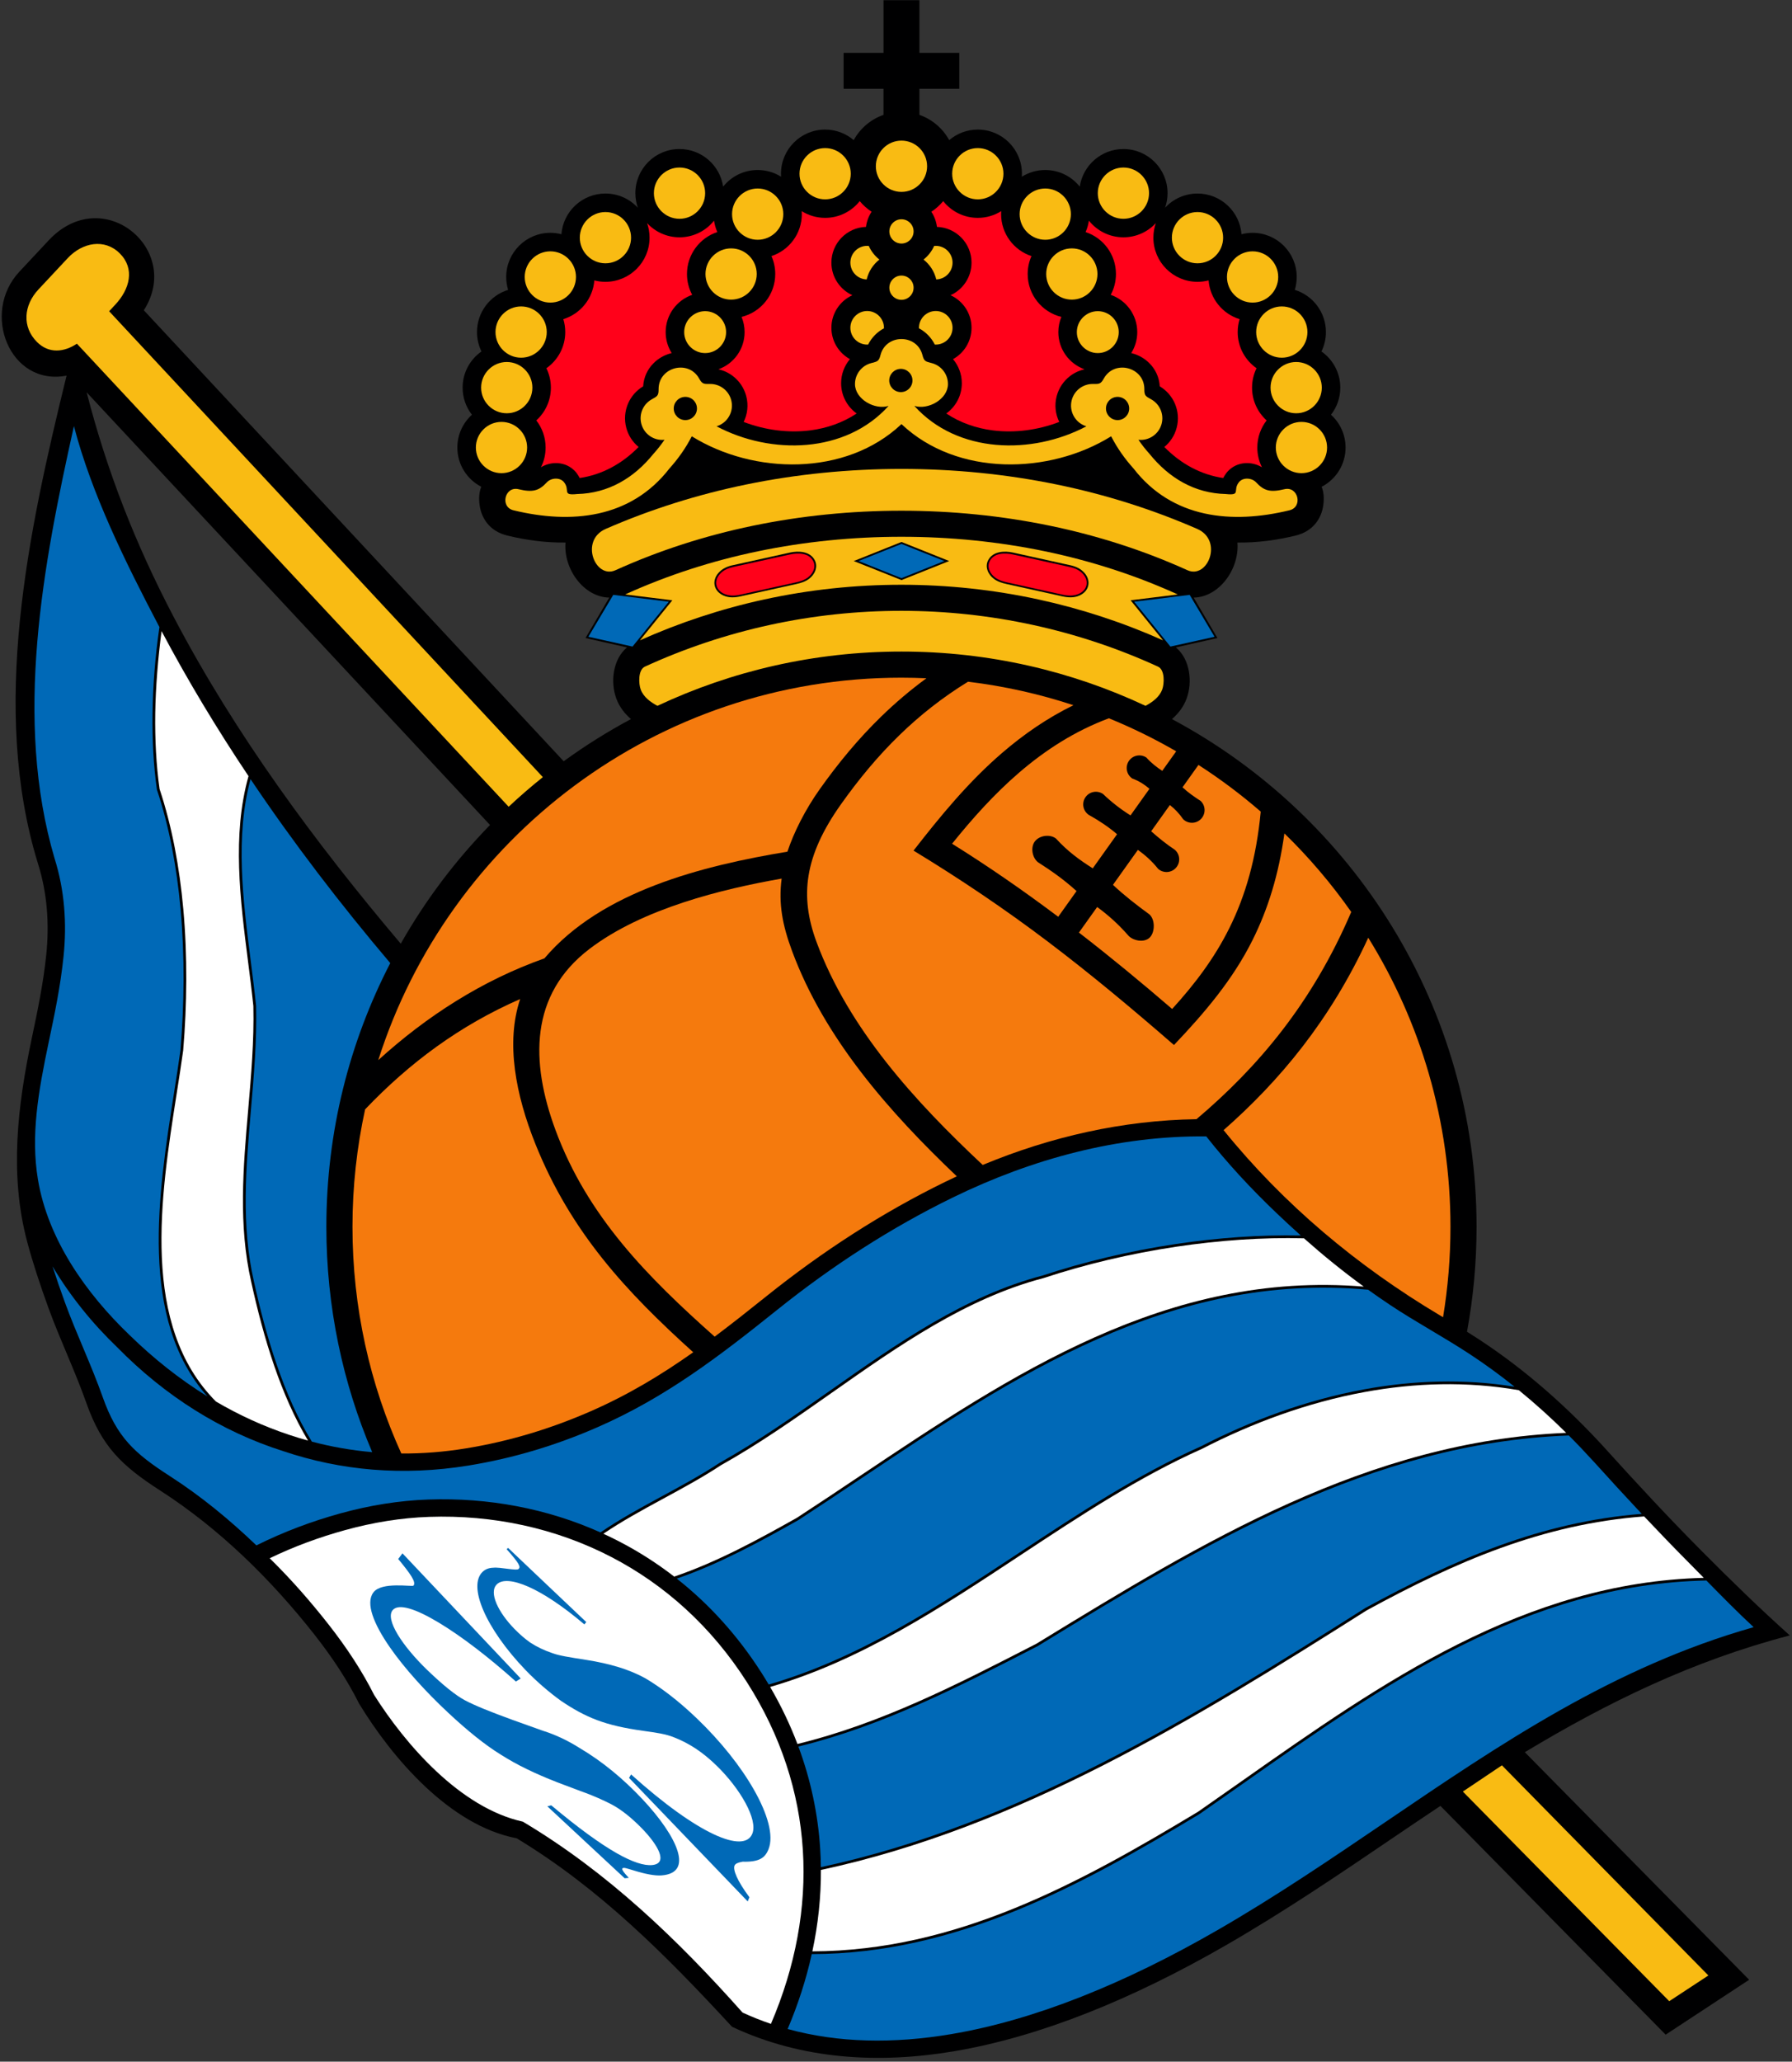 <svg width="446" height="513" viewBox="0 0 446 513" fill="none" xmlns="http://www.w3.org/2000/svg">
<rect x="0" y="0" width="446" height="513" fill="#333333" stroke="none"/>
<g clip-path="url(#clip0_882_24866)">
<path d="M209.968 13.154H219.895V0.051H228.828V13.154H238.754V22.087H228.828V28.583C232.006 29.693 234.644 31.954 236.242 34.867C238.16 33.233 240.645 32.244 243.361 32.244C249.426 32.244 254.344 37.162 254.344 43.227C254.344 43.479 254.335 43.728 254.318 43.975C256.008 42.914 258.005 42.302 260.146 42.302C263.624 42.302 266.725 43.919 268.738 46.444C269.521 41.147 274.087 37.082 279.601 37.082C285.666 37.082 290.584 42 290.584 48.065C290.584 49.336 290.368 50.556 289.97 51.691C291.977 49.518 294.848 48.158 298.038 48.158C303.814 48.158 308.551 52.619 308.988 58.283C309.87 58.055 310.794 57.934 311.747 57.934C317.812 57.934 322.73 62.853 322.73 68.917C322.73 70.035 322.562 71.112 322.252 72.128C326.74 73.51 330.002 77.689 330.002 82.628C330.002 84.359 329.601 85.997 328.886 87.454C331.723 89.439 333.579 92.733 333.579 96.456C333.579 98.999 332.713 101.34 331.261 103.202C333.489 105.212 334.89 108.122 334.89 111.358C334.89 115.613 332.469 119.302 328.931 121.126C329.454 122.379 329.593 123.952 329.341 125.738C328.861 129.145 326.698 132.239 322.452 133.266C317.723 134.415 312.847 135.066 307.975 135C308.499 141.497 303.527 148.568 297.082 148.7L302.991 158.758L292.657 161.091C296.185 164.013 296.861 169.698 295.321 173.844C294.563 175.884 293.267 177.555 291.682 178.93C336.789 203.023 367.493 250.559 367.493 305.259C367.493 314.178 366.674 322.905 365.112 331.373C366.148 332.018 367.171 332.669 368.173 333.327C379.866 341.003 390.361 350.341 399.754 360.684V360.692C403.499 364.839 407.361 369.052 411.42 373.378C415.382 377.601 419.402 381.784 423.503 385.912C430.655 393.109 437.892 400.161 445.451 406.937C421.219 413.251 400.016 423.632 379.503 435.993L435.335 492.618L414.554 506.277L358.501 449.357C354.727 451.861 350.95 454.408 347.153 456.986C333.495 466.257 319.751 475.589 305.142 484.01C281.781 497.477 258.875 506.781 237.507 510.397C218.743 513.572 199.617 512.503 182.186 504.313C165.881 486.659 149.32 469.949 128.579 457.409C111.921 454.252 97.54 437.343 89.383 423.918L89.307 423.774C86.561 418.291 82.895 412.636 78.335 406.83C67.545 393.096 54.669 380.422 39.95 370.938C30.362 364.759 25.356 360.03 21.487 349.081C18.674 341.119 14.998 333.497 12.097 325.551C9.973 319.736 8.111 314.025 6.777 309.03C2.299 292.256 4.367 275.129 7.912 258.329C9.323 251.645 10.76 244.835 11.517 237.52C12.301 229.936 11.763 222.228 9.465 214.935C-2.476 176.248 7.035 132.364 16.568 93.469C2.403 96.164 -4.788 77.884 4.806 67.622L12.109 59.81C25.572 45.414 45.542 62.078 35.795 77.203L140.289 189.424C145.607 185.557 151.2 182.044 157.036 178.927C155.451 177.553 154.156 175.881 153.398 173.842C151.856 169.696 152.534 164.011 156.062 161.089L145.728 158.756L151.637 148.698C145.191 148.566 140.219 141.495 140.744 134.998C135.872 135.065 130.995 134.414 126.266 133.264C122.02 132.238 119.856 129.143 119.376 125.736C119.124 123.95 119.263 122.377 119.786 121.124C116.247 119.3 113.827 115.611 113.827 111.356C113.827 108.12 115.228 105.21 117.456 103.2C116.004 101.338 115.138 98.997 115.138 96.454C115.138 92.73 116.994 89.438 119.83 87.452C119.116 85.994 118.714 84.357 118.714 82.626C118.714 77.687 121.977 73.508 126.464 72.126C126.154 71.11 125.986 70.033 125.986 68.915C125.986 62.851 130.904 57.932 136.969 57.932C137.922 57.932 138.846 58.054 139.728 58.281C140.166 52.617 144.901 48.156 150.677 48.156C153.867 48.156 156.739 49.517 158.745 51.689C158.348 50.554 158.132 49.334 158.132 48.063C158.132 41.998 163.05 37.08 169.115 37.08C174.628 37.08 179.194 41.145 179.978 46.442C181.991 43.917 185.092 42.3 188.57 42.3C190.711 42.3 192.708 42.912 194.397 43.973C194.38 43.726 194.372 43.477 194.372 43.225C194.372 37.16 199.29 32.242 205.355 32.242C208.072 32.242 210.559 33.231 212.476 34.866C214.074 31.954 216.711 29.692 219.888 28.582V22.085H209.961V13.154H209.968ZM99.741 234.817C105.861 224.019 113.347 214.095 121.96 205.278L21.567 97.627C26.602 117.176 33.629 135.208 43.224 153.507C58.576 182.782 78.421 209.618 99.741 234.817Z" fill="#000001"/>
<path d="M51.604 347.455C34.501 328.152 39.355 297.186 43.301 272.021C43.883 268.309 44.446 264.724 44.917 261.302C45.862 249.972 46.003 237.945 44.943 226.209C44.007 215.864 42.138 205.741 39.065 196.516L39.05 196.457C38.199 190.427 37.875 183.992 37.962 177.537C38.058 170.439 38.651 163.322 39.586 156.697L39.68 156.034L39.402 155.505C31.322 140.097 22.823 122.971 18.399 106.027C10.701 140.57 3.367 178.975 13.598 213.652C16.074 221.513 16.663 229.788 15.818 237.962C15.036 245.513 13.577 252.425 12.144 259.212C9.481 271.83 7.638 282.576 9.434 293.448C11.904 308.402 21.461 321.87 32.193 332.154C38.236 338.062 44.722 343.199 51.604 347.455Z" fill="#0069B7"/>
<path d="M293.137 147.916C293.043 147.877 292.952 147.837 292.858 147.794C282.465 143.089 271.468 139.542 260.044 137.169C236.883 132.36 211.838 132.36 188.676 137.169C177.252 139.541 166.256 143.089 155.862 147.794C155.769 147.836 155.677 147.877 155.584 147.916L166.504 149.266L167.331 149.369L166.808 150.015L159.276 159.329C169.134 154.924 179.499 151.489 190.249 149.151C212.633 144.279 236.093 144.294 258.477 149.165C269.079 151.473 279.466 154.871 289.449 159.33L281.915 150.015L281.393 149.369L282.219 149.266L293.137 147.916Z" fill="#F9BB13"/>
<path d="M76.668 358.458C73.262 352.79 70.517 346.434 68.265 339.901C65.868 332.948 64.025 325.782 62.535 319.029C59.29 304.833 60.527 290.522 61.772 276.117C62.513 267.546 63.256 258.94 63.059 250.336C62.679 246.673 62.208 242.97 61.731 239.235C59.767 223.8 57.733 207.806 61.852 193.122C54.034 181.439 46.767 169.404 40.212 157.045C39.377 163.319 38.727 170.934 38.638 177.543C38.55 183.952 38.873 190.343 39.717 196.336C42.801 205.604 44.677 215.766 45.616 226.147C46.681 237.933 46.542 249.999 45.594 261.356L45.591 261.374C45.123 264.776 44.557 268.387 43.971 272.124C39.926 297.915 34.924 329.838 53.752 348.746C59.532 352.128 65.582 354.896 71.873 356.99C73.457 357.523 75.055 358.013 76.668 358.458Z" fill="white"/>
<path d="M92.635 361.332C85.291 344.11 81.226 325.158 81.226 305.257C81.226 281.608 86.97 259.299 97.131 239.644C84.792 225.09 73.06 209.805 62.349 193.863C58.474 208.265 60.474 223.977 62.405 239.149C62.883 242.906 63.357 246.631 63.735 250.274L63.736 250.302C63.937 258.969 63.192 267.59 62.45 276.175C61.21 290.529 59.978 304.788 63.198 318.876V318.879C64.681 325.601 66.517 332.739 68.91 339.68C71.231 346.412 74.071 352.947 77.617 358.714C82.496 360.005 87.505 360.886 92.635 361.332Z" fill="#0069B7"/>
<path d="M202.034 486.229C200.65 492.482 198.643 498.712 196.032 504.87C208.607 508.331 222.318 508.583 236.798 506.133C257.648 502.605 280.073 493.485 302.995 480.271C317.462 471.93 331.141 462.644 344.734 453.417C373.419 433.943 401.523 414.795 436.455 404.88C432.427 401.159 428.549 397.206 424.689 393.27C379.92 394.193 344.53 419.074 309.364 443.802C305.779 446.323 302.196 448.842 298.564 451.363L298.547 451.375C283.769 460.279 268.643 468.988 252.687 475.474C236.78 481.939 220.054 486.194 202.034 486.229Z" fill="#0069B7"/>
<path d="M204.31 465.293C204.343 472.033 203.625 478.802 202.183 485.547C220.049 485.489 236.644 481.261 252.431 474.844C268.343 468.376 283.441 459.682 298.195 450.793C301.763 448.316 305.367 445.782 308.973 443.246C344.057 418.576 379.363 393.756 424.04 392.608C422.841 391.386 421.643 390.165 420.442 388.957C416.6 385.09 412.863 381.212 409.202 377.326C396.507 378.269 384.757 381.116 373.5 385.185C362.039 389.328 351.086 394.736 340.165 400.688C318.812 414.207 297.123 427.771 274.548 439.265C252.19 450.649 228.956 460.007 204.31 465.293Z" fill="white"/>
<path d="M198.707 434.584C201.795 442.903 203.587 451.429 204.132 460.04C204.229 461.558 204.285 463.079 204.303 464.601C228.83 459.324 251.967 450 274.24 438.659C296.801 427.172 318.473 413.619 339.808 400.11L339.827 400.1C350.78 394.13 361.766 388.704 373.267 384.547C384.419 380.516 396.053 377.678 408.604 376.69L408.274 376.338C404.418 372.228 400.505 367.955 396.561 363.588L396.556 363.592C394.573 361.408 392.539 359.27 390.452 357.184C341.018 359.004 299.575 384.34 259.223 409.013L258.307 409.573L258.286 409.585L257.54 409.969C238.522 419.749 219.646 429.454 198.707 434.584Z" fill="#0069B7"/>
<path d="M191.676 419.756C194.381 424.4 196.642 429.137 198.468 433.945C219.358 428.84 238.223 419.139 257.23 409.365L257.966 408.987L258.871 408.433C299.126 383.821 340.465 358.55 389.799 356.534C386.039 352.812 382.113 349.26 378.016 345.917C365.061 343.66 352.108 344.083 339.652 346.37C325.258 349.012 311.521 354.142 299.196 360.495L299.179 360.503C283.476 367.493 268.785 377.194 254.078 386.906C234.178 400.049 214.245 413.212 191.676 419.756Z" fill="white"/>
<path d="M168.439 392.799C176.43 399.095 183.585 406.916 189.562 416.291C190.167 417.24 190.753 418.194 191.319 419.152C213.859 412.653 233.797 399.487 253.703 386.341C268.427 376.618 283.134 366.906 298.884 359.893L298.886 359.892C311.263 353.511 325.064 348.359 339.528 345.703C351.68 343.472 364.3 343.004 376.938 345.048C373.356 342.179 369.647 339.469 365.804 336.947C362.537 334.803 359.282 332.863 356.068 330.95C352.587 328.876 349.153 326.83 345.902 324.658C344.062 323.43 342.264 322.186 340.498 320.918C291.241 316.408 252.253 342.494 214.364 367.851C209.116 371.363 203.889 374.862 198.661 378.261L198.642 378.273C188.915 383.738 179.016 389.141 168.439 392.799Z" fill="#0069B7"/>
<path d="M150.167 381.634C151.541 382.264 152.901 382.928 154.245 383.629C158.965 386.085 163.501 388.975 167.801 392.301C178.497 388.657 188.49 383.198 198.31 377.681C203.532 374.285 208.75 370.793 213.988 367.288C251.685 342.06 290.467 316.108 339.427 320.144C336.821 318.246 334.281 316.294 331.773 314.264C329.36 312.313 326.956 310.273 324.531 308.123C314.112 307.866 303.345 308.634 292.811 310.207C281.259 311.932 269.99 314.63 259.767 318.009L259.746 318.015C240.43 323.07 223.766 334.785 207.08 346.514C198.017 352.886 188.946 359.263 179.433 364.587C169.996 370.803 159.533 375.309 150.167 381.634Z" fill="white"/>
<path d="M29.196 335.265C23.005 329.332 17.43 322.444 13.082 315.112C14.009 318.018 15.048 321.037 16.158 324.079C19.064 332.037 22.748 339.669 25.565 347.641C29.106 357.664 33.49 361.631 42.286 367.299C50.095 372.331 57.09 378.103 63.813 384.531C70.66 381.125 77.613 378.529 84.757 376.559C92.017 374.557 99.361 373.367 106.667 373.119C121.448 372.615 136.079 375.315 149.443 381.304C158.898 374.844 169.522 370.309 179.082 364.007L179.101 363.993C188.588 358.683 197.643 352.317 206.689 345.957C223.417 334.198 240.125 322.453 259.554 317.363C269.81 313.972 281.119 311.266 292.711 309.534C303.008 307.996 313.532 307.226 323.748 307.426C321.87 305.747 319.978 303.999 318.057 302.177C314.764 299.051 311.568 295.824 308.495 292.476C305.623 289.345 302.858 286.114 300.22 282.766C278.299 282.542 256.851 288.36 237.233 297.924C221.62 305.535 207.003 315.047 193.457 325.902C179.118 337.388 165.717 347.709 148.621 355.167C138.569 359.552 127.926 362.827 116.556 364.671C100.208 367.323 84.8 365.903 70.502 361.084C55.03 356.182 41.089 347.365 29.196 335.265Z" fill="#0069B7"/>
<path d="M184.8 500.77C187.111 501.838 189.47 502.779 191.873 503.595C197.99 489.327 200.727 474.689 199.817 460.313C198.908 445.962 194.365 431.851 185.923 418.61C177.026 404.655 165.383 394.308 152.248 387.47C138.285 380.201 122.636 376.896 106.801 377.436C99.855 377.672 92.85 378.81 85.907 380.725C79.537 382.481 73.314 384.747 67.125 387.731C72.758 393.267 77.567 398.852 81.736 404.159C86.422 410.124 90.222 415.992 93.112 421.743C100.835 433.977 114.53 449.857 130.11 453.27C151.197 465.815 168.734 482.701 184.8 500.77Z" fill="white"/>
<path d="M373.803 439.258L425.184 491.55L415.447 497.949L364.08 445.788L373.803 439.258Z" fill="#F9BB13"/>
<path d="M27.16 77.443L135.106 193.372C132.172 195.716 129.334 198.176 126.594 200.74L19.14 85.52C15.985 87.629 12.185 88.077 9.213 85.105C5.424 81.317 5.895 75.955 9.554 72.041L16.857 64.229C20.516 60.315 26.033 59.272 29.822 63.06C33.61 66.848 32.334 71.908 28.674 75.822L27.16 77.443Z" fill="#F9BB13"/>
<path d="M285.098 175.627C286.858 174.697 288.577 173.406 289.255 171.583C289.782 170.162 289.96 166.678 288.214 165.876C278.256 161.307 267.817 157.84 257.106 155.509C235.584 150.825 213.143 150.81 191.619 155.494C180.754 157.859 170.338 161.364 160.506 165.876C158.761 166.678 158.939 170.162 159.466 171.583C160.144 173.406 161.862 174.697 163.622 175.627C182.062 166.97 202.644 162.123 224.36 162.123C246.076 162.123 266.659 166.969 285.098 175.627Z" fill="#F9BB13"/>
<path d="M202.75 139.332C203.683 141.039 202.793 142.948 201.373 144.023C200.445 144.726 199.342 145.065 198.183 145.321L184.365 148.375C182.95 148.688 181.46 148.822 180.011 148.16C177.659 147.085 177.091 144.575 178.773 142.604C179.777 141.427 181.157 140.868 182.616 140.588L196.601 137.493C198.728 137.024 201.563 137.155 202.75 139.332Z" fill="#000001"/>
<path d="M196.638 137.961L182.687 141.034C181.366 141.325 180.076 141.769 179.114 142.897C177.63 144.636 178.122 146.802 180.197 147.751C181.502 148.348 182.948 148.262 184.264 147.97L198.106 144.906C199.126 144.691 200.138 144.362 200.984 143.754C202.265 142.835 203.186 141.168 202.39 139.614C201.321 137.53 198.587 137.532 196.638 137.961Z" fill="#FF011A"/>
<path d="M126.109 385.494C126.227 385.379 126.34 385.273 126.459 385.162C129.56 388.121 132.72 391.1 135.924 394.144C139.198 397.244 142.526 400.404 145.918 403.614C145.757 403.806 145.598 404.001 145.436 404.193C140.12 399.664 135.333 396.523 131.567 394.844C127.8 393.178 124.98 392.916 123.651 394.23C121.581 396.243 124.019 401.224 128.062 405.34C129.423 406.729 130.613 407.74 131.906 408.671C133.587 409.778 135.432 410.654 137.477 411.344C139.054 411.953 141.8 412.385 145.9 413.024C148.844 413.477 151.548 414.096 153.981 414.835C156.416 415.585 158.628 416.506 160.585 417.582C164.46 419.883 168.772 423.113 173.437 427.591C179.352 433.252 184.377 439.577 187.651 445.353C191.057 451.346 192.615 456.765 191.274 460.127C190.404 462.315 188.967 463.342 184.818 463.236C183.663 463.448 183.025 463.719 182.813 464.206C182.385 465.178 183.386 467.88 186.514 472.082C186.373 472.434 186.235 472.776 186.097 473.128C180.866 467.693 175.743 462.35 170.771 457.177C165.922 452.12 161.183 447.173 156.562 442.383C156.726 442.092 156.897 441.824 157.071 441.528C165.368 448.996 172.394 453.942 177.625 456.403C182.87 458.868 186.184 458.762 187.218 456.322C188.727 452.744 184.158 445.01 178.417 439.405C174.784 435.858 171.446 433.749 167.763 432.3C165.727 431.464 163.387 431.138 160.102 430.679C155.366 430.022 151.749 429.191 148.554 427.993C145.358 426.78 142.619 425.236 139.61 423.204C136.857 421.22 133.651 418.523 130.766 415.514C125.84 410.391 122.167 405.068 120.272 400.64C118.438 396.343 118.243 392.861 120.147 391.08C120.798 390.466 121.704 390.114 122.76 390.093C124.512 389.897 128.562 390.914 129.083 390.396C129.603 389.892 129.354 389.136 126.109 385.494Z" fill="#0069B7"/>
<path d="M224.361 47.747C227.874 47.747 230.74 44.882 230.74 41.369C230.74 37.855 227.875 34.99 224.361 34.99C220.848 34.99 217.983 37.855 217.983 41.369C217.983 44.882 220.849 47.747 224.361 47.747Z" fill="#F9BB13"/>
<path d="M134.633 116.276C135.704 115.622 136.967 115.258 138.203 115.23C139.828 115.193 141.488 115.722 142.771 116.909C143.027 117.146 143.24 117.368 143.403 117.573C143.485 117.675 143.56 117.781 143.629 117.888C143.899 118.259 144.111 118.61 144.277 118.945C147.05 118.533 149.658 117.659 152.069 116.389C154.585 115.064 156.887 113.316 158.935 111.219C157.483 110.026 156.38 108.383 155.866 106.432C155.324 104.37 155.522 102.283 156.297 100.458C157.049 98.685 158.358 97.157 160.069 96.135C160.224 93.779 161.211 91.821 162.665 90.366C163.863 89.168 165.363 88.33 166.956 87.911C167.029 87.892 167.101 87.874 167.174 87.856C166.226 86.345 165.676 84.557 165.676 82.641C165.676 78.347 168.434 74.696 172.276 73.363C171.448 71.82 170.978 70.054 170.978 68.18C170.978 63.312 174.147 59.184 178.534 57.744C178.138 56.854 177.857 55.901 177.709 54.904C175.697 57.429 172.597 59.048 169.118 59.048C165.928 59.048 163.056 57.686 161.049 55.513C161.446 56.65 161.663 57.87 161.663 59.141C161.663 65.205 156.745 70.123 150.68 70.123C149.727 70.123 148.802 70.001 147.92 69.774C147.567 74.335 144.428 78.114 140.203 79.414C140.513 80.43 140.681 81.509 140.681 82.626C140.681 86.351 138.825 89.642 135.988 91.628C136.701 93.086 137.105 94.724 137.105 96.456C137.105 99.692 135.703 102.601 133.475 104.611C134.926 106.472 135.793 108.815 135.793 111.357C135.795 113.127 135.376 114.797 134.633 116.276Z" fill="#FF011A"/>
<path d="M211.533 89.365C208.785 87.85 206.922 84.925 206.922 81.565C206.922 77.962 209.065 74.859 212.144 73.459C209.065 72.058 206.922 68.954 206.922 65.352C206.922 60.535 210.751 56.61 215.532 56.456C215.707 55.076 216.197 53.795 216.928 52.687C215.818 51.956 214.82 51.065 213.97 50.047C211.957 52.582 208.848 54.209 205.36 54.209C203.22 54.209 201.221 53.595 199.533 52.535C199.549 52.782 199.559 53.032 199.559 53.284C199.559 58.152 196.389 62.281 192.002 63.721C192.608 65.084 192.946 66.592 192.946 68.179C192.946 73.349 189.371 77.685 184.56 78.853C185.047 80.018 185.318 81.297 185.318 82.64C185.318 86.906 182.595 90.537 178.794 91.892C180.114 92.186 181.349 92.763 182.407 93.576C183.983 94.784 185.184 96.504 185.728 98.565C186.316 100.802 186.033 103.064 185.087 104.99C190.388 107.018 196.172 107.794 201.684 107.085C205.788 106.556 209.738 105.191 213.206 102.886C210.866 101.201 209.34 98.454 209.34 95.35C209.34 93.07 210.167 90.981 211.533 89.365Z" fill="#FF011A"/>
<path d="M233.193 56.457C237.972 56.611 241.799 60.536 241.799 65.352C241.799 68.955 239.657 72.059 236.578 73.459C239.657 74.86 241.799 77.963 241.799 81.566C241.799 84.925 239.937 87.851 237.189 89.366C238.556 90.982 239.38 93.071 239.38 95.352C239.38 98.455 237.855 101.203 235.514 102.887C238.983 105.192 242.933 106.557 247.036 107.086C252.549 107.795 258.332 107.019 263.633 104.991C262.687 103.065 262.403 100.802 262.992 98.566C263.535 96.504 264.737 94.785 266.312 93.577C267.371 92.764 268.605 92.187 269.926 91.894C266.125 90.539 263.402 86.907 263.402 82.641C263.402 81.298 263.672 80.019 264.16 78.854C259.348 77.686 255.774 73.35 255.774 68.18C255.774 66.593 256.111 65.085 256.718 63.722C252.331 62.282 249.16 58.152 249.16 53.285C249.16 53.033 249.17 52.783 249.187 52.536C247.497 53.596 245.5 54.21 243.359 54.21C239.872 54.21 236.765 52.584 234.753 50.049C233.902 51.066 232.906 51.957 231.795 52.688C232.527 53.796 233.019 55.077 233.193 56.457Z" fill="#FF011A"/>
<path d="M314.088 116.276C313.017 115.622 311.754 115.258 310.518 115.23C308.893 115.193 307.233 115.722 305.949 116.909C305.694 117.146 305.481 117.368 305.317 117.573C305.236 117.675 305.161 117.781 305.091 117.888C304.821 118.259 304.609 118.61 304.444 118.945C301.67 118.533 299.063 117.659 296.651 116.389C294.135 115.064 291.833 113.316 289.785 111.219C291.237 110.026 292.34 108.383 292.855 106.432C293.396 104.37 293.199 102.283 292.424 100.458C291.671 98.685 290.363 97.157 288.652 96.135C288.496 93.779 287.509 91.821 286.055 90.366C284.859 89.168 283.358 88.33 281.765 87.911C281.691 87.892 281.619 87.874 281.546 87.856C282.496 86.345 283.044 84.557 283.044 82.641C283.044 78.347 280.287 74.696 276.445 73.363C277.273 71.82 277.742 70.054 277.742 68.18C277.742 63.312 274.574 59.184 270.187 57.744C270.583 56.854 270.863 55.901 271.011 54.904C273.024 57.429 276.124 59.048 279.602 59.048C282.792 59.048 285.665 57.686 287.672 55.513C287.275 56.65 287.058 57.87 287.058 59.141C287.058 65.205 291.976 70.123 298.04 70.123C298.993 70.123 299.919 70.001 300.801 69.774C301.153 74.335 304.293 78.114 308.517 79.414C308.207 80.43 308.039 81.509 308.039 82.626C308.039 86.351 309.895 89.642 312.732 91.628C312.019 93.086 311.615 94.724 311.615 96.456C311.615 99.692 313.017 102.601 315.244 104.611C313.792 106.472 312.926 108.815 312.926 111.357C312.925 113.127 313.345 114.797 314.088 116.276Z" fill="#FF011A"/>
<path d="M224.361 60.598C226.023 60.598 227.379 59.242 227.379 57.58C227.379 55.918 226.024 54.562 224.361 54.562C222.699 54.562 221.344 55.918 221.344 57.58C221.344 59.242 222.699 60.598 224.361 60.598Z" fill="#F9BB13"/>
<path d="M224.361 74.605C226.023 74.605 227.379 73.25 227.379 71.588C227.379 69.926 226.024 68.57 224.361 68.57C222.699 68.57 221.344 69.926 221.344 71.588C221.344 73.25 222.699 74.605 224.361 74.605Z" fill="#F9BB13"/>
<path d="M215.823 77.387C218.13 77.387 220.001 79.258 220.001 81.565C220.001 81.608 220 81.651 219.998 81.694C218.303 82.599 216.922 84.015 216.062 85.735C215.982 85.74 215.904 85.743 215.823 85.743C213.515 85.743 211.645 83.871 211.645 81.565C211.645 79.258 213.516 77.387 215.823 77.387Z" fill="#F9BB13"/>
<path d="M215.823 61.174C215.958 61.174 216.092 61.18 216.224 61.193C216.818 62.529 217.732 63.694 218.868 64.585C217.311 65.809 216.172 67.539 215.7 69.529C213.45 69.463 211.645 67.619 211.645 65.353C211.645 63.045 213.516 61.174 215.823 61.174Z" fill="#F9BB13"/>
<path d="M205.361 49.604C208.874 49.604 211.74 46.739 211.74 43.226C211.74 39.712 208.875 36.848 205.361 36.848C201.848 36.848 198.983 39.712 198.983 43.226C198.983 46.739 201.848 49.604 205.361 49.604Z" fill="#F9BB13"/>
<path d="M124.813 117.735C128.326 117.735 131.192 114.87 131.192 111.357C131.192 107.844 128.327 104.979 124.813 104.979C121.3 104.979 118.435 107.844 118.435 111.357C118.435 114.87 121.3 117.735 124.813 117.735Z" fill="#F9BB13"/>
<path d="M126.124 102.832C129.637 102.832 132.502 99.967 132.502 96.454C132.502 92.942 129.637 90.076 126.124 90.076C122.612 90.076 119.746 92.942 119.746 96.454C119.746 99.967 122.611 102.832 126.124 102.832Z" fill="#F9BB13"/>
<path d="M129.7 89.005C133.213 89.005 136.078 86.14 136.078 82.626C136.078 79.113 133.214 76.248 129.7 76.248C126.187 76.248 123.322 79.113 123.322 82.626C123.323 86.14 126.188 89.005 129.7 89.005Z" fill="#F9BB13"/>
<path d="M136.973 75.294C140.486 75.294 143.351 72.429 143.351 68.915C143.351 65.402 140.487 62.537 136.973 62.537C133.46 62.537 130.595 65.402 130.595 68.915C130.595 72.429 133.46 75.294 136.973 75.294Z" fill="#F9BB13"/>
<path d="M150.683 65.518C154.196 65.518 157.061 62.654 157.061 59.14C157.061 55.627 154.197 52.762 150.683 52.762C147.17 52.762 144.305 55.627 144.305 59.14C144.305 62.654 147.17 65.518 150.683 65.518Z" fill="#F9BB13"/>
<path d="M169.121 54.442C172.634 54.442 175.5 51.577 175.5 48.064C175.5 44.55 172.635 41.685 169.121 41.685C165.608 41.685 162.743 44.55 162.743 48.064C162.743 51.577 165.608 54.442 169.121 54.442Z" fill="#F9BB13"/>
<path d="M188.576 59.663C192.089 59.663 194.954 56.798 194.954 53.285C194.954 49.771 192.089 46.906 188.576 46.906C185.063 46.906 182.197 49.772 182.197 53.285C182.197 56.797 185.063 59.663 188.576 59.663Z" fill="#F9BB13"/>
<path d="M181.963 74.557C185.476 74.557 188.341 71.692 188.341 68.179C188.341 64.666 185.477 61.801 181.963 61.801C178.45 61.801 175.585 64.666 175.585 68.179C175.586 71.693 178.45 74.557 181.963 74.557Z" fill="#F9BB13"/>
<path d="M175.499 87.856C178.371 87.856 180.714 85.514 180.714 82.641C180.714 79.769 178.371 77.426 175.499 77.426C172.626 77.426 170.283 79.769 170.283 82.641C170.283 85.514 172.626 87.856 175.499 87.856Z" fill="#F9BB13"/>
<path d="M323.908 117.735C327.421 117.735 330.287 114.87 330.287 111.357C330.287 107.844 327.421 104.979 323.908 104.979C320.396 104.979 317.53 107.844 317.53 111.357C317.531 114.87 320.396 117.735 323.908 117.735Z" fill="#F9BB13"/>
<path d="M322.597 102.832C326.109 102.832 328.975 99.967 328.975 96.454C328.975 92.942 326.11 90.076 322.597 90.076C319.083 90.076 316.219 92.942 316.219 96.454C316.219 99.967 319.084 102.832 322.597 102.832Z" fill="#F9BB13"/>
<path d="M319.02 89.005C322.533 89.005 325.399 86.14 325.399 82.626C325.399 79.113 322.534 76.248 319.02 76.248C315.507 76.248 312.642 79.113 312.642 82.626C312.643 86.14 315.508 89.005 319.02 89.005Z" fill="#F9BB13"/>
<path d="M311.748 75.294C315.262 75.294 318.127 72.429 318.127 68.915C318.127 65.402 315.262 62.537 311.748 62.537C308.236 62.537 305.371 65.402 305.371 68.915C305.371 72.429 308.236 75.294 311.748 75.294Z" fill="#F9BB13"/>
<path d="M298.039 65.518C301.551 65.518 304.417 62.654 304.417 59.14C304.417 55.627 301.552 52.762 298.039 52.762C294.525 52.762 291.66 55.627 291.66 59.14C291.66 62.654 294.526 65.518 298.039 65.518Z" fill="#F9BB13"/>
<path d="M279.601 54.442C283.114 54.442 285.979 51.577 285.979 48.064C285.979 44.55 283.114 41.685 279.601 41.685C276.088 41.685 273.223 44.55 273.223 48.064C273.223 51.577 276.088 54.442 279.601 54.442Z" fill="#F9BB13"/>
<path d="M243.36 49.604C246.873 49.604 249.739 46.739 249.739 43.226C249.739 39.712 246.874 36.848 243.36 36.848C239.847 36.848 236.982 39.712 236.982 43.226C236.982 46.739 239.848 49.604 243.36 49.604Z" fill="#F9BB13"/>
<path d="M260.146 59.663C263.658 59.663 266.524 56.798 266.524 53.285C266.524 49.771 263.659 46.906 260.146 46.906C256.632 46.906 253.768 49.772 253.768 53.285C253.768 56.797 256.632 59.663 260.146 59.663Z" fill="#F9BB13"/>
<path d="M266.758 74.557C270.271 74.557 273.137 71.692 273.137 68.179C273.137 64.666 270.272 61.801 266.758 61.801C263.245 61.801 260.38 64.666 260.38 68.179C260.38 71.693 263.245 74.557 266.758 74.557Z" fill="#F9BB13"/>
<path d="M273.223 87.856C276.095 87.856 278.438 85.514 278.438 82.641C278.438 79.769 276.095 77.426 273.223 77.426C270.351 77.426 268.008 79.769 268.008 82.641C268.008 85.514 270.351 87.856 273.223 87.856Z" fill="#F9BB13"/>
<path d="M232.897 77.387C230.591 77.387 228.719 79.258 228.719 81.565C228.719 81.608 228.72 81.651 228.721 81.694C230.417 82.599 231.797 84.015 232.659 85.735C232.737 85.74 232.817 85.743 232.896 85.743C235.203 85.743 237.074 83.871 237.074 81.565C237.074 79.258 235.205 77.387 232.897 77.387Z" fill="#F9BB13"/>
<path d="M232.897 61.174C232.762 61.174 232.629 61.18 232.497 61.193C231.903 62.529 230.988 63.694 229.852 64.585C231.408 65.809 232.548 67.539 233.02 69.529C235.271 69.463 237.075 67.619 237.075 65.353C237.076 63.045 235.205 61.174 232.897 61.174Z" fill="#F9BB13"/>
<path d="M185.72 120.556C173.591 123.049 161.881 126.747 150.751 131.608C144.224 134.456 148.121 144.177 153.196 141.88C164.005 136.987 175.452 133.296 187.356 130.824C211.382 125.834 237.338 125.834 261.364 130.824C273.268 133.295 284.715 136.987 295.523 141.88C300.599 144.177 304.496 134.456 297.969 131.608C286.84 126.747 275.13 123.049 263.001 120.556C237.864 115.39 210.858 115.39 185.72 120.556Z" fill="#F9BB13"/>
<path d="M224.36 134.854L236.233 139.599L224.36 144.344L212.488 139.599L224.36 134.854Z" fill="#000001"/>
<path d="M235.021 139.599L224.36 135.338L213.699 139.599L224.36 143.859L235.021 139.599Z" fill="#0069B7"/>
<path d="M245.971 139.332C245.039 141.039 245.928 142.948 247.349 144.023C248.277 144.726 249.38 145.065 250.538 145.321L264.356 148.375C265.772 148.688 267.262 148.822 268.711 148.16C271.062 147.085 271.63 144.575 269.949 142.604C268.945 141.427 267.564 140.868 266.105 140.588L252.12 137.493C249.993 137.024 247.159 137.155 245.971 139.332Z" fill="#000001"/>
<path d="M252.083 137.961L266.034 141.034C267.355 141.325 268.644 141.769 269.607 142.897C271.092 144.636 270.599 146.802 268.524 147.751C267.22 148.348 265.774 148.262 264.457 147.97L250.616 144.906C249.596 144.691 248.584 144.362 247.737 143.754C246.456 142.835 245.536 141.168 246.331 139.614C247.399 137.53 250.135 137.532 252.083 137.961Z" fill="#FF011A"/>
<path d="M155.461 467.357C152.525 464.64 149.482 461.791 146.337 458.868C143.086 455.844 139.712 452.709 136.228 449.459C136.547 449.374 136.872 449.298 137.191 449.209C144.05 454.945 149.326 458.739 153.366 461.054C157.365 463.349 160.323 464.274 162.325 464.073C166.406 463.67 163.775 459.065 159.709 454.899C157.216 452.358 154.753 450.345 152.226 448.992C150.496 448.091 147.703 446.793 144.422 445.646C142.5 444.921 140.603 444.206 138.711 443.492C135.961 442.415 133.455 441.339 131.143 440.212C128.833 439.09 126.68 437.896 124.609 436.579C120.729 434.189 116.358 430.666 111.573 426.198C106.079 421.071 100.684 415.174 96.986 409.824C93.008 404.072 90.935 398.911 92.92 396.253C93.948 394.86 96.341 394.533 98.515 394.492C100.747 394.442 102.755 394.734 102.91 394.542C103.653 393.667 102.09 391.543 99.114 387.921C99.459 387.447 99.813 386.984 100.163 386.506C105.636 392.308 110.876 397.858 115.875 403.136C120.635 408.184 125.222 413.029 129.594 417.653C129.195 417.91 128.802 418.161 128.4 418.408C121.806 412.495 114.946 407.212 109.268 403.79C103.519 400.317 99.21 398.899 97.733 400.64C95.806 402.915 100.104 409.547 106.416 415.62C110.331 419.374 113.38 421.823 115.685 423.061C117.982 424.295 122.141 425.999 127.7 428.003C130.126 428.868 132.589 429.744 135.067 430.64C138.076 431.58 141.173 433.004 144.152 434.886C149.913 438.289 155.111 442.585 160.002 447.803C164.274 452.367 167.607 457.112 168.666 460.695C169.657 464.021 168.684 466.33 164.668 466.648C162.972 466.773 160.562 466.301 157.769 465.43C157.377 465.314 156.992 465.198 156.61 465.083C156.029 464.917 155.459 464.747 155.228 464.777C154.411 464.852 155.039 465.682 156.497 467.272C156.153 467.302 155.804 467.332 155.461 467.357Z" fill="#0069B7"/>
<path d="M177.866 332.596C182.158 329.383 186.407 326.014 190.749 322.535C204.536 311.487 219.447 301.778 235.339 294.032C236.267 293.58 237.198 293.137 238.133 292.702C221.341 276.737 205.196 258.438 197.104 236.563C194.759 230.226 193.715 224.873 194.54 218.617C179.819 221.2 159.908 226.037 146.679 236.14C131.809 247.498 131.99 264.218 138.238 281.142C146.217 302.754 161.294 317.861 177.866 332.596Z" fill="#F57A0D"/>
<path d="M90.869 276.037C88.817 285.453 87.725 295.228 87.725 305.258C87.725 325.372 92.075 344.471 99.883 361.67C105.1 361.703 110.434 361.292 115.879 360.408C126.862 358.627 137.157 355.457 146.897 351.209C156.333 347.091 164.601 342.081 172.533 336.48C155.876 321.449 142.092 306.664 133.27 284.695C128.362 272.473 125.821 259.447 129.463 248.586C114.428 255.161 101.947 264.417 90.869 276.037Z" fill="#F57A0D"/>
<path d="M230.575 168.768C228.514 168.676 226.443 168.621 224.36 168.621C163.368 168.621 111.704 208.609 94.142 263.788C106.188 252.842 119.994 243.95 135.495 238.467C149.713 221.676 175.031 215.39 195.979 211.917C197.531 207.221 200.36 201.53 204.007 196.391C208.609 189.904 213.626 183.819 219.372 178.241C222.828 174.887 226.54 171.723 230.575 168.768Z" fill="#F57A0D"/>
<path d="M292.736 186.947C287.374 183.841 281.777 181.092 275.985 178.727C267.532 181.885 260.204 186.597 253.613 192.274C247.575 197.473 242.116 203.518 236.958 209.94C246.025 215.595 254.808 221.69 263.372 228.119L267.933 221.722C264.702 218.788 261.608 216.642 258.342 214.554C256.875 213.394 256.433 210.786 257.593 209.318C258.751 207.851 261.361 207.505 262.827 208.664C265.752 211.887 268.834 214.079 271.967 216.067L278.021 207.579C275.822 205.689 273.433 204.135 270.955 202.75C269.524 201.763 269.165 199.801 270.152 198.371C271.141 196.94 273.101 196.58 274.532 197.568C276.632 199.583 278.911 201.354 281.365 202.89L286.085 196.271C284.755 195.134 283.335 194.264 281.799 193.711C280.362 192.737 279.986 190.782 280.959 189.345C281.933 187.908 283.888 187.532 285.325 188.506C286.514 189.842 287.862 190.89 289.268 191.807L292.736 186.947Z" fill="#F57A0D"/>
<path d="M313.778 201.95C308.901 197.727 303.722 193.844 298.278 190.336L294.308 195.902C295.687 197.197 297.233 198.27 298.824 199.298C300.083 200.496 300.134 202.49 298.935 203.75C297.737 205.01 295.744 205.06 294.483 203.861C293.519 202.454 292.403 201.285 291.164 200.311L286.506 206.842C288.36 208.482 290.289 210.055 292.412 211.458C293.721 212.61 293.848 214.604 292.696 215.912C291.545 217.221 289.55 217.347 288.242 216.196C286.653 214.199 284.948 212.728 283.205 211.47L276.998 220.172C279.793 222.802 282.781 225.125 286.064 227.521C287.465 228.761 287.5 231.765 286.26 233.166C285.02 234.568 282.399 234.219 280.997 232.979C278.511 230.137 275.995 227.82 273.063 225.688L268.528 232.047C276.37 238.112 284.089 244.481 291.725 251.058C297.482 244.749 302.282 238.332 305.945 230.981C309.989 222.866 312.676 213.567 313.778 201.95Z" fill="#F57A0D"/>
<path d="M336.303 226.915C331.375 219.887 325.8 213.344 319.666 207.372C318.248 217.682 315.558 226.251 311.758 233.874C306.802 243.82 299.774 252.042 292.183 260.028C281.973 251.157 271.613 242.485 260.824 234.321C250.048 226.166 238.907 218.668 227.363 211.652C234.098 202.997 241.028 194.56 249.374 187.374C254.772 182.725 260.64 178.667 267.163 175.473C258.748 172.697 249.972 170.719 240.924 169.625C234.503 173.574 228.903 178.022 223.891 182.888C218.449 188.171 213.677 193.961 209.287 200.148C204.726 206.577 202.137 212.338 201.237 217.879C200.353 223.318 201.099 228.66 203.196 234.33C211.245 256.087 227.825 274.172 244.576 289.867C261.514 282.839 279.366 278.77 297.786 278.481C305.37 272.067 312.559 264.874 319.071 256.441C325.588 248.002 331.427 238.316 336.303 226.915Z" fill="#F57A0D"/>
<path d="M360.997 305.258C360.997 278.866 353.504 254.223 340.538 233.332C335.796 243.616 330.279 252.524 324.199 260.399C318.135 268.252 311.509 275.073 304.531 281.206C319.475 299.694 337.887 315.091 358.287 327.243L359.153 327.758C360.365 320.438 360.997 312.921 360.997 305.258Z" fill="#F57A0D"/>
<path d="M291.297 160.883L282.275 149.726L296.092 148.018L302.289 158.447L291.297 160.883ZM157.426 160.883L166.448 149.726L152.631 148.018L146.434 158.447L157.426 160.883Z" fill="#0069B7"/>
<path d="M219.147 88.329C218.737 89.925 218.388 89.949 216.83 90.35C214.508 90.948 212.793 93.056 212.793 95.563C212.793 99.308 217.71 102.083 221.156 101C210.44 112.901 191.884 113.246 178.338 106.076C181.1 105.245 182.726 102.364 181.985 99.553C181.347 97.128 179.15 95.526 176.753 95.54C175.143 95.55 174.8 95.616 173.997 94.177C171.325 89.394 163.883 91.355 163.914 96.835C163.925 98.481 163.594 98.593 162.189 99.378C160.095 100.547 158.974 103.023 159.612 105.449C160.299 108.056 162.784 109.712 165.385 109.431C164.53 110.686 163.602 111.855 162.626 112.935C157.813 118.91 151.433 122.745 143.644 122.927C139.737 123.335 141.994 122.014 140.373 119.986C139.353 118.71 137.15 118.881 136.085 120.032C134.159 122.114 132.596 122.586 129.061 121.727C125.639 120.899 124.369 126.145 127.792 126.973C142.123 130.455 156.951 129.058 166.625 116.552C168.726 114.225 170.638 111.554 172.175 108.562C187.51 118.1 210.491 118.638 224.361 105.528C238.231 118.637 261.213 118.099 276.547 108.562C278.084 111.554 279.997 114.226 282.098 116.552C291.771 129.059 306.6 130.455 320.93 126.973C324.354 126.145 323.084 120.899 319.661 121.727C316.126 122.586 314.563 122.114 312.638 120.032C311.572 118.88 309.369 118.71 308.349 119.986C306.728 122.013 308.985 123.335 305.078 122.927C297.289 122.744 290.909 118.909 286.096 112.935C285.12 111.855 284.192 110.686 283.338 109.431C285.939 109.712 288.423 108.056 289.111 105.449C289.748 103.023 288.628 100.548 286.534 99.378C285.128 98.594 284.798 98.481 284.809 96.835C284.839 91.356 277.397 89.394 274.726 94.177C273.923 95.616 273.581 95.55 271.97 95.54C269.574 95.526 267.376 97.128 266.738 99.553C265.998 102.364 267.624 105.244 270.386 106.076C256.839 113.247 238.282 112.901 227.567 101C231.013 102.083 235.931 99.308 235.931 95.563C235.931 93.056 234.215 90.947 231.893 90.35C230.334 89.949 229.985 89.925 229.576 88.329C228.214 83.041 220.506 83.041 219.147 88.329Z" fill="#F9BB13"/>
<path d="M224.208 97.566C225.799 97.566 227.098 96.266 227.098 94.674C227.098 93.082 225.799 91.783 224.208 91.783C222.615 91.783 221.316 93.082 221.316 94.674C221.317 96.267 222.616 97.566 224.208 97.566Z" fill="#000001"/>
<path d="M170.573 104.533C172.17 104.533 173.464 103.239 173.464 101.643C173.464 100.046 172.17 98.752 170.573 98.752C168.977 98.752 167.682 100.046 167.682 101.643C167.682 103.239 168.977 104.533 170.573 104.533Z" fill="#000001"/>
<path d="M278.147 104.533C279.744 104.533 281.038 103.239 281.038 101.643C281.038 100.046 279.744 98.752 278.147 98.752C276.551 98.752 275.257 100.046 275.257 101.643C275.257 103.239 276.551 104.533 278.147 104.533Z" fill="#000001"/>
</g>
<defs>
<clipPath id="clip0_882_24866">
<rect width="445.022" height="512" fill="white" transform="translate(0.43 0.051)"/>
</clipPath>
</defs>
</svg>
